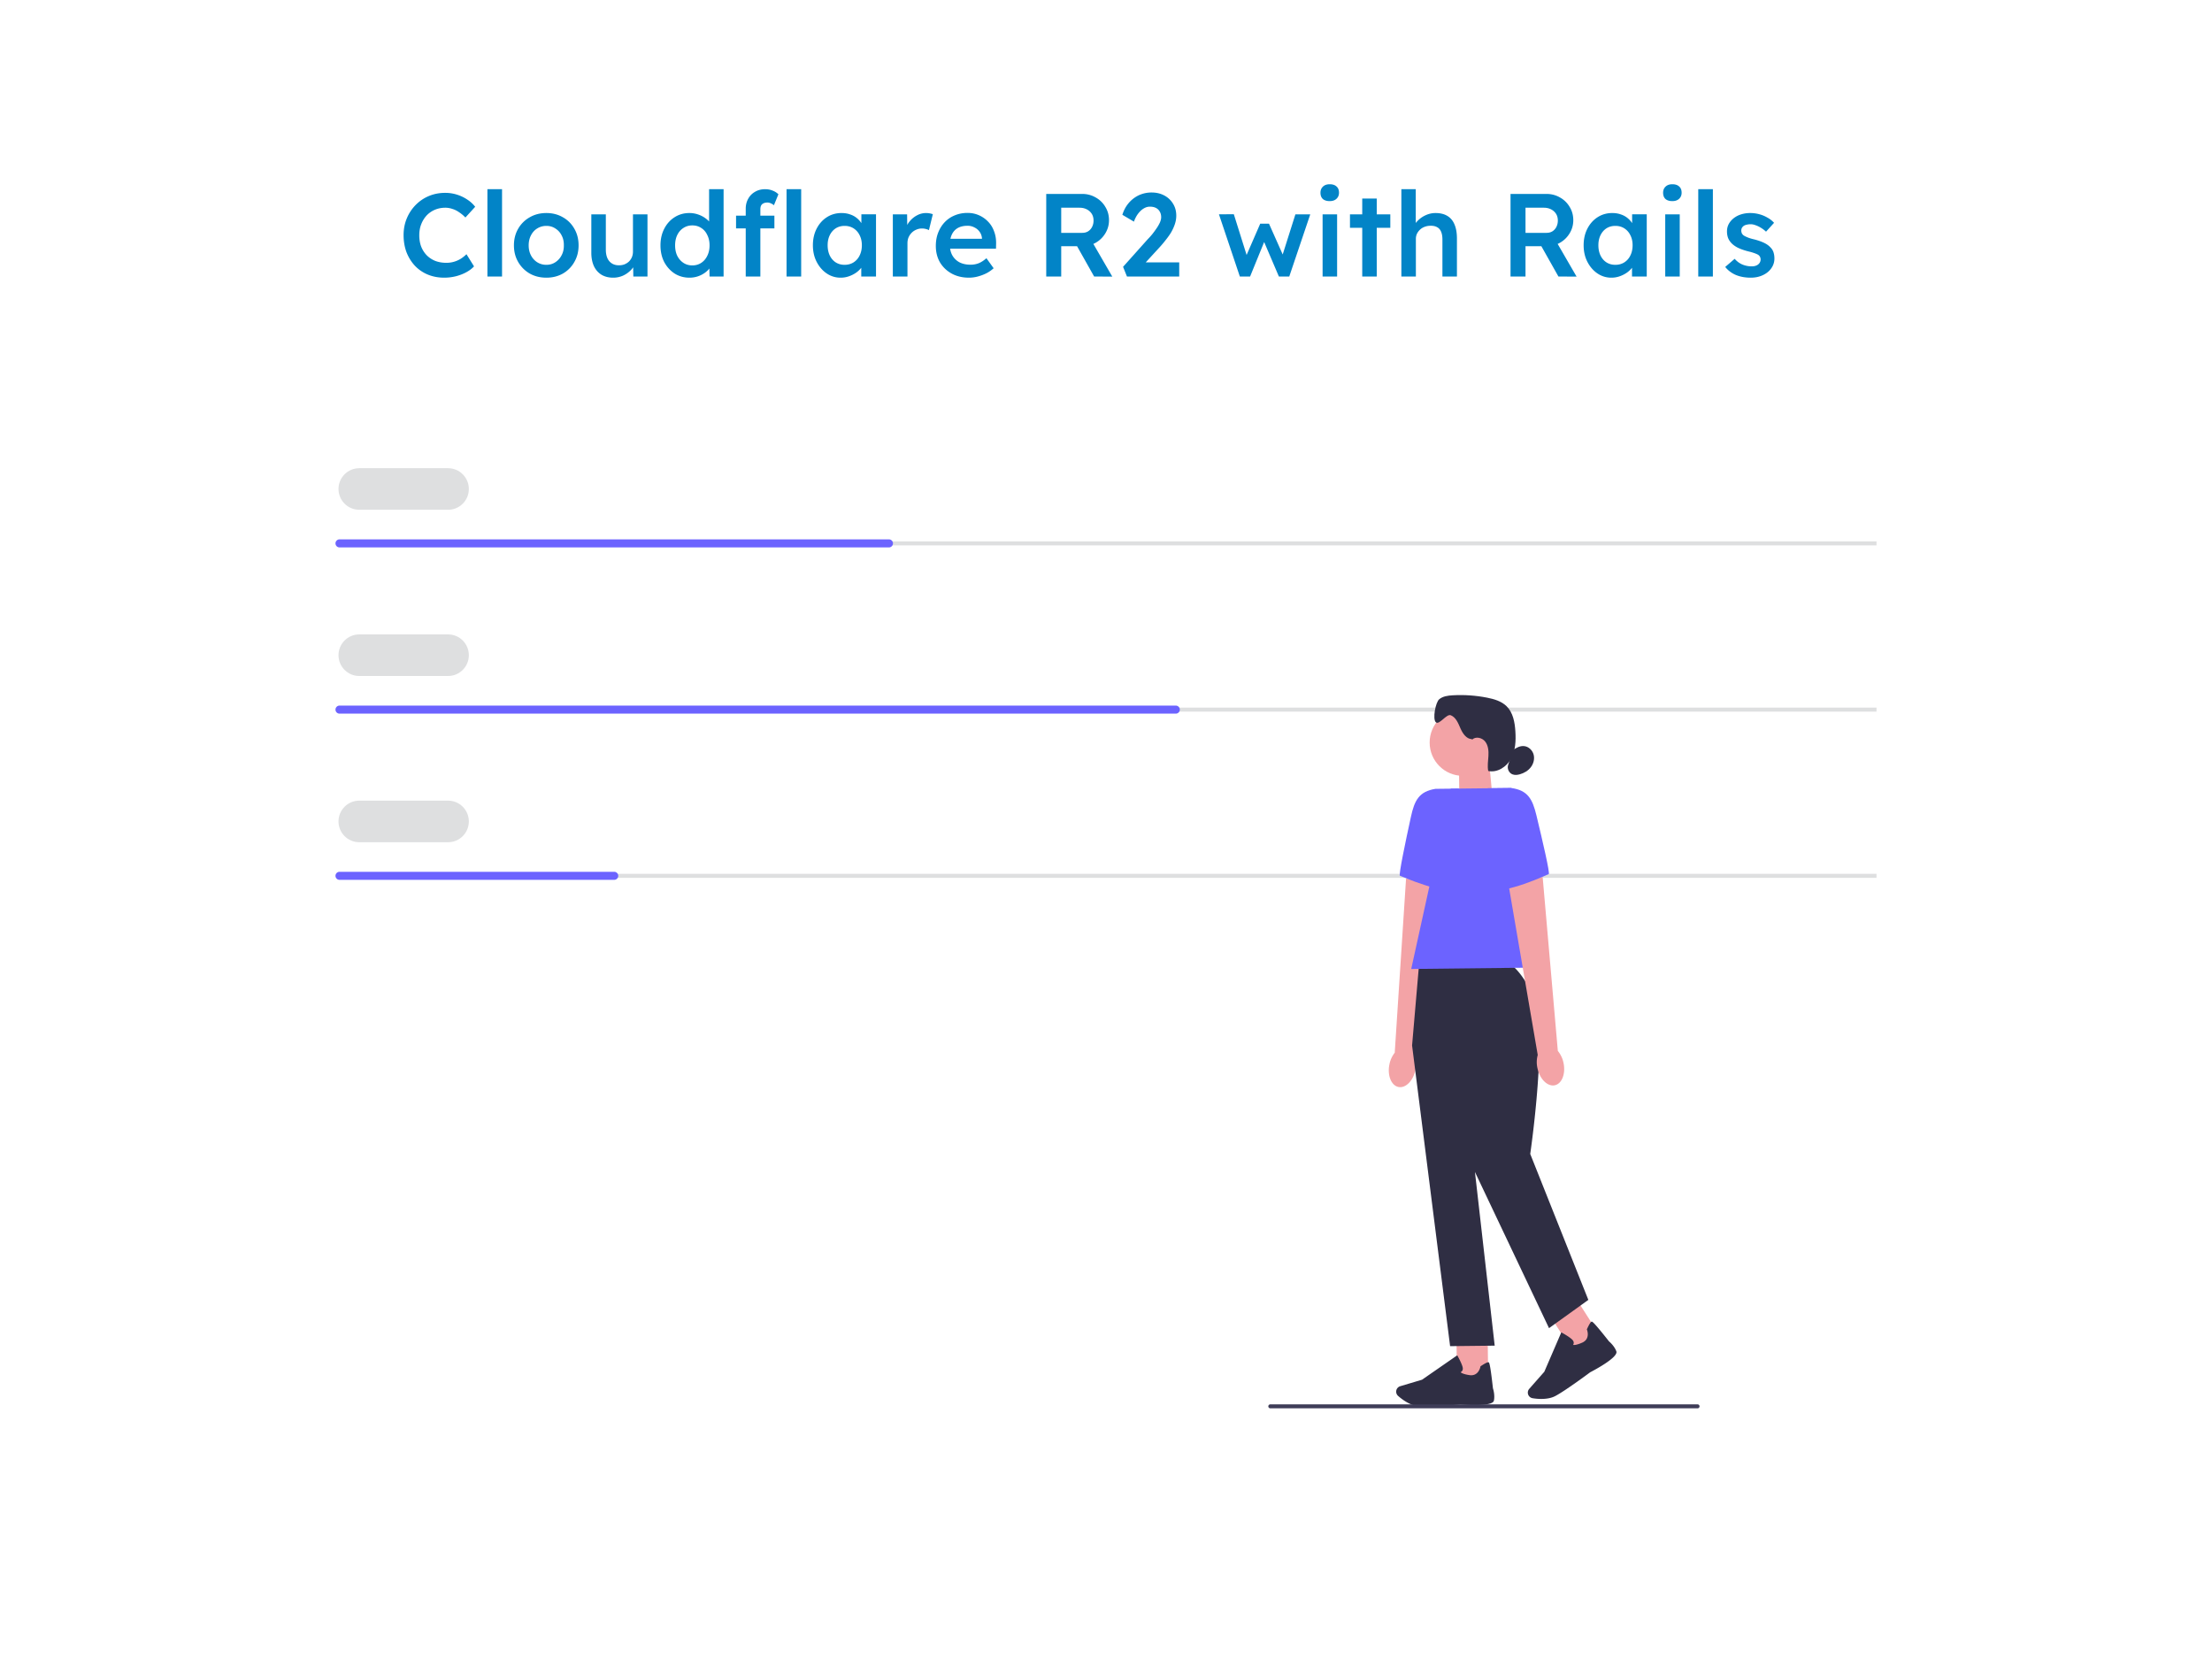 <svg viewBox="0 0 600 450" fill="none" xmlns="http://www.w3.org/2000/svg"><g clip-path="url(#a)"><path d="M509 146.847H92.088v1.091H509v-1.091ZM121.542 138.274H97.44c-3.1 0-5.624-2.531-5.624-5.64 0-3.109 2.524-5.634 5.624-5.634h24.108c3.1 0 5.624 2.531 5.624 5.64 0 3.108-2.524 5.639-5.624 5.639l-.006-.005ZM509 191.936H92.088v1.091H509v-1.091ZM121.542 183.362H97.44c-3.1 0-5.624-2.53-5.624-5.639 0-3.109 2.524-5.64 5.624-5.64h24.108c3.1 0 5.624 2.531 5.624 5.64 0 3.109-2.524 5.639-5.624 5.639h-.006ZM509 237.02H92.088v1.09H509v-1.09ZM121.542 228.451H97.44c-3.1 0-5.624-2.53-5.624-5.639 0-3.109 2.524-5.64 5.624-5.64h24.108c3.1 0 5.624 2.531 5.624 5.64 0 3.109-2.524 5.639-5.624 5.639h-.006Z" fill="#DEDFE0"/><path d="M241.127 148.484H92.087A1.093 1.093 0 0 1 91 147.393c0-.6.49-1.091 1.088-1.091h149.039c.598 0 1.088.491 1.088 1.091s-.49 1.091-1.088 1.091ZM318.937 193.573H92.087A1.093 1.093 0 0 1 91 192.482c0-.6.49-1.091 1.088-1.091h226.849c.599 0 1.088.491 1.088 1.091s-.489 1.091-1.088 1.091ZM166.607 238.656h-74.52A1.093 1.093 0 0 1 91 237.565c0-.6.49-1.091 1.088-1.091h74.519c.599 0 1.088.491 1.088 1.091s-.489 1.091-1.088 1.091Z" fill="#6C63FF"/><path d="m404.885 216.807-9.002 3.076-.147-13.041 8.197-.092.952 10.057Z" fill="#F3A3A6"/><path d="M396.796 210.442c4.975 0 9.008-4.044 9.008-9.032s-4.033-9.032-9.008-9.032c-4.974 0-9.007 4.044-9.007 9.032s4.033 9.032 9.007 9.032Z" fill="#F3A3A6"/><path d="M399.255 200.488c-1.507-.027-2.513-1.543-3.117-2.934-.603-1.391-1.224-2.983-2.621-3.545-1.148-.458-3.128 2.743-4.042 1.909-.952-.873-.081-5.422.908-6.245.99-.824 2.356-.998 3.639-1.075 3.139-.18 6.294.038 9.378.649 1.904.377 3.873.955 5.26 2.318 1.757 1.729 2.23 4.364 2.382 6.829.158 2.52.038 5.165-1.158 7.39-1.202 2.22-3.743 3.878-6.207 3.343-.261-1.336-.027-2.71.055-4.074.081-1.358-.038-2.825-.876-3.899-.838-1.075-2.611-1.484-3.563-.513" fill="#2F2E43"/><path d="M410.368 203.493c.892-.67 1.963-1.238 3.073-1.112 1.202.131 2.225 1.112 2.546 2.28.321 1.167-.011 2.459-.74 3.425-.729.965-1.822 1.609-2.986 1.936-.675.191-1.409.273-2.056 0-.952-.398-1.475-1.604-1.116-2.574" fill="#2F2E43"/><path d="M376.856 288.822c-.566 2.973.56 5.673 2.524 6.027 1.958.355 4.008-1.772 4.574-4.745a7.293 7.293 0 0 0-.158-3.572l6.93-46.584-9.334-1.652-3.073 47.249a7.392 7.392 0 0 0-1.463 3.283v-.006Z" fill="#F3A3A6"/><path d="m395.72 213.9-6.359.071c-4.488.731-5.684 3.152-6.653 7.603-1.484 6.79-3.377 15.838-2.98 15.964.636.207 11.515 5.192 17.02 3.959L395.72 213.9Z" fill="#6C63FF"/><path d="m403.523 361.931-8.463.095.134 12.036 8.463-.095-.134-12.036Z" fill="#F3A3A6"/><path d="M387.011 381.465c-.892.011-1.681 0-2.279-.049-2.252-.18-4.411-1.821-5.505-2.781a1.54 1.54 0 0 1 .571-2.624l5.924-1.767 9.546-6.616.109.191c.043.071 1.006 1.767 1.332 2.918.126.437.098.802-.081 1.086-.125.196-.299.31-.441.381.174.18.724.546 2.41.797 2.453.365 2.948-2.193 2.964-2.302l.017-.087.07-.049c1.159-.769 1.872-1.118 2.122-1.047.158.043.413.12 1.186 7.057.07.218.576 1.811.261 3.343-.343 1.669-7.594 1.173-9.041 1.059-.043.005-5.461.452-9.176.49h.011Z" fill="#2F2E43"/><path d="m427.498 352.194-7.131 4.571 6.466 10.142 7.131-4.571-6.466-10.142Z" fill="#F3A3A6"/><path d="M418.26 379.464a14.854 14.854 0 0 1-2.562-.207 1.534 1.534 0 0 1-1.256-1.255 1.527 1.527 0 0 1 .359-1.276l4.09-4.642 4.607-10.679.196.104c.071.038 1.784.965 2.671 1.767.337.306.506.627.506.966 0 .234-.087.425-.174.556.245.06.903.076 2.464-.606 2.273-.992 1.343-3.425 1.3-3.523l-.033-.082.038-.076c.577-1.265 1.001-1.942 1.246-2.018.158-.044.413-.12 4.732 5.356.174.147 1.447 1.227 1.986 2.694.587 1.598-5.821 5.023-7.115 5.694-.038.033-6.734 5.023-9.486 6.452-1.094.568-2.394.753-3.58.764l.011.011ZM408.622 261.198l-23.694.261-1.904 22.122 10.313 81.56 12.097-.136-5.358-47.112 20.093 42.367 10.667-7.668-15.763-39.586s5.091-34.694.696-43.273c-4.395-8.579-7.142-8.546-7.142-8.546v.011h-.005Z" fill="#2F2E43"/><path d="m420.425 262.414-37.635.42 10.754-48.907 16.394-.185 10.487 48.672Z" fill="#6C63FF"/><path d="M424.097 288.299c.631 2.961-.435 5.683-2.388 6.081-1.953.398-4.047-1.68-4.678-4.641a7.31 7.31 0 0 1 .076-3.578l-7.963-46.42 9.296-1.86 4.117 47.173a7.487 7.487 0 0 1 1.54 3.25v-.005Z" fill="#F3A3A6"/><path d="m403.579 213.812 6.359-.07c4.504.632 5.749 3.027 6.821 7.455 1.632 6.758 3.726 15.757 3.334 15.893-.636.219-11.395 5.444-16.927 4.336l.419-27.614h-.006Z" fill="#6C63FF"/><path d="M460.997 381.466a.534.534 0 0 1-.533.534H344.54a.535.535 0 0 1 0-1.069h115.924c.294 0 .533.24.533.535Z" fill="#3F3D58"/></g><path d="M120.512 75.32c-1.621 0-3.104-.277-4.448-.832a10.115 10.115 0 0 1-3.488-2.368c-.981-1.045-1.749-2.272-2.304-3.68-.533-1.43-.8-2.987-.8-4.672 0-1.621.288-3.125.864-4.512a11.416 11.416 0 0 1 2.4-3.648 10.894 10.894 0 0 1 3.584-2.432c1.365-.576 2.848-.864 4.448-.864 1.088 0 2.144.16 3.168.48 1.024.32 1.963.768 2.816 1.344a8.59 8.59 0 0 1 2.144 1.952L126.24 59a9.695 9.695 0 0 0-1.728-1.44 6.307 6.307 0 0 0-1.824-.896 5.853 5.853 0 0 0-1.92-.32c-.981 0-1.909.181-2.784.544-.853.363-1.6.875-2.24 1.536a7.413 7.413 0 0 0-1.472 2.368c-.363.896-.544 1.899-.544 3.008 0 1.13.171 2.155.512 3.072a7.136 7.136 0 0 0 1.504 2.368 6.952 6.952 0 0 0 2.336 1.536c.917.341 1.92.512 3.008.512.704 0 1.387-.096 2.048-.288a7.407 7.407 0 0 0 1.824-.8 8.95 8.95 0 0 0 1.568-1.248l2.048 3.296c-.512.576-1.195 1.099-2.048 1.568-.853.47-1.813.843-2.88 1.12a13.141 13.141 0 0 1-3.136.384Zm11.699-.32V51.32h3.968V75h-3.968Zm15.993.32c-1.686 0-3.19-.373-4.512-1.12a8.503 8.503 0 0 1-3.136-3.136c-.768-1.323-1.152-2.827-1.152-4.512 0-1.685.384-3.19 1.152-4.512a8.264 8.264 0 0 1 3.136-3.104c1.322-.768 2.826-1.152 4.512-1.152 1.664 0 3.157.384 4.48 1.152a8.045 8.045 0 0 1 3.104 3.104c.768 1.323 1.152 2.827 1.152 4.512 0 1.685-.384 3.19-1.152 4.512a8.273 8.273 0 0 1-3.104 3.136c-1.323.747-2.816 1.12-4.48 1.12Zm0-3.488c.917 0 1.728-.235 2.432-.704a4.843 4.843 0 0 0 1.696-1.888c.426-.79.629-1.685.608-2.688.021-1.024-.182-1.93-.608-2.72a4.611 4.611 0 0 0-1.696-1.856c-.704-.47-1.515-.704-2.432-.704-.918 0-1.75.235-2.496.704-.726.448-1.291 1.077-1.696 1.888-.406.79-.608 1.685-.608 2.688 0 1.003.202 1.899.608 2.688.405.79.97 1.419 1.696 1.888.746.47 1.578.704 2.496.704Zm18.112 3.488c-1.216 0-2.272-.267-3.168-.8-.896-.555-1.578-1.333-2.048-2.336-.469-1.024-.704-2.24-.704-3.648v-10.4h3.936v9.568c0 .896.139 1.664.416 2.304.278.619.683 1.099 1.216 1.44.534.341 1.174.512 1.92.512.555 0 1.056-.085 1.504-.256.47-.192.875-.448 1.216-.768.342-.341.608-.736.8-1.184.192-.47.288-.97.288-1.504V58.136h3.936V75h-3.84l-.064-3.52.704-.384a5.468 5.468 0 0 1-1.312 2.176 7.049 7.049 0 0 1-2.144 1.504 6.573 6.573 0 0 1-2.656.544Zm20.71 0c-1.494 0-2.838-.373-4.032-1.12-1.174-.768-2.112-1.803-2.816-3.104-.683-1.323-1.024-2.837-1.024-4.544 0-1.685.341-3.19 1.024-4.512.682-1.323 1.61-2.357 2.784-3.104 1.194-.768 2.538-1.152 4.032-1.152.81 0 1.589.128 2.336.384.768.256 1.45.608 2.048 1.056.597.427 1.066.907 1.408 1.44.362.533.565 1.088.608 1.664l-1.056.128V51.32h3.936V75h-3.808l-.096-3.968.768.064c-.022.533-.214 1.045-.576 1.536-.342.49-.79.939-1.344 1.344a7.309 7.309 0 0 1-1.952.992 7.234 7.234 0 0 1-2.24.352Zm.768-3.328c.917 0 1.728-.235 2.432-.704.704-.47 1.248-1.11 1.632-1.92.405-.81.608-1.75.608-2.816 0-1.045-.203-1.973-.608-2.784-.384-.832-.928-1.472-1.632-1.92-.704-.47-1.515-.704-2.432-.704-.918 0-1.728.235-2.432.704-.704.448-1.259 1.088-1.664 1.92-.384.81-.576 1.739-.576 2.784 0 1.067.192 2.005.576 2.816.405.81.96 1.45 1.664 1.92s1.514.704 2.432.704ZM202.278 75V56.632c0-1.024.224-1.93.672-2.72a4.783 4.783 0 0 1 1.856-1.888c.789-.47 1.706-.704 2.752-.704.725 0 1.397.128 2.016.384a4.388 4.388 0 0 1 1.568.992l-1.216 2.976a3.262 3.262 0 0 0-.896-.544 2.192 2.192 0 0 0-.864-.192c-.427 0-.79.075-1.088.224-.278.128-.491.33-.64.608-.128.277-.192.608-.192.992V75h-3.968Zm-2.624-13.056v-3.456h10.4v3.456h-10.4ZM213.35 75V51.32h3.968V75h-3.968Zm14.666.32a6.569 6.569 0 0 1-3.776-1.152c-1.131-.768-2.038-1.813-2.72-3.136-.683-1.323-1.024-2.827-1.024-4.512 0-1.685.341-3.19 1.024-4.512.682-1.323 1.61-2.357 2.784-3.104 1.173-.747 2.496-1.12 3.968-1.12.853 0 1.632.128 2.336.384a5.62 5.62 0 0 1 1.856 1.024c.533.448.97.96 1.312 1.536.362.576.608 1.195.736 1.856l-.864-.224v-4.224h3.968V75h-4v-4.032l.928-.16c-.15.576-.427 1.141-.832 1.696a6.315 6.315 0 0 1-1.472 1.44 8 8 0 0 1-1.952.992 6.6 6.6 0 0 1-2.272.384Zm1.088-3.488c.917 0 1.728-.224 2.432-.672a4.459 4.459 0 0 0 1.632-1.856c.405-.81.608-1.739.608-2.784 0-1.024-.203-1.93-.608-2.72a4.459 4.459 0 0 0-1.632-1.856c-.704-.448-1.515-.672-2.432-.672-.918 0-1.728.224-2.432.672-.683.448-1.216 1.067-1.6 1.856-.384.79-.576 1.696-.576 2.72 0 1.045.192 1.973.576 2.784.384.79.917 1.408 1.6 1.856.704.448 1.514.672 2.432.672ZM242.179 75V58.136h3.872l.064 5.376-.544-1.216a6.006 6.006 0 0 1 1.216-2.304 6.434 6.434 0 0 1 1.984-1.6 5.076 5.076 0 0 1 2.4-.608c.363 0 .704.032 1.024.096.341.064.619.139.832.224l-1.056 4.32a3.679 3.679 0 0 0-.864-.32 4.21 4.21 0 0 0-1.024-.128c-.533 0-1.045.107-1.536.32-.469.192-.885.47-1.248.832-.363.363-.651.79-.864 1.28-.192.47-.288 1.003-.288 1.6V75h-3.968Zm20.654.32c-1.771 0-3.339-.373-4.704-1.12-1.344-.747-2.4-1.76-3.168-3.04-.747-1.301-1.12-2.784-1.12-4.448 0-1.323.213-2.528.64-3.616.427-1.088 1.013-2.027 1.76-2.816a7.725 7.725 0 0 1 2.72-1.856c1.067-.448 2.229-.672 3.488-.672 1.109 0 2.144.213 3.104.64a7.677 7.677 0 0 1 2.496 1.76c.704.725 1.237 1.6 1.6 2.624.384 1.003.565 2.101.544 3.296l-.032 1.376h-13.664l-.736-2.688h11.104l-.512.544V64.6c-.064-.661-.277-1.237-.64-1.728a3.621 3.621 0 0 0-1.408-1.184 3.851 3.851 0 0 0-1.856-.448c-1.045 0-1.931.203-2.656.608-.704.405-1.237.992-1.6 1.76-.363.747-.544 1.685-.544 2.816 0 1.088.224 2.037.672 2.848.469.81 1.12 1.44 1.952 1.888.853.427 1.845.64 2.976.64a5.98 5.98 0 0 0 2.176-.384c.661-.256 1.376-.715 2.144-1.376l1.952 2.72a8.866 8.866 0 0 1-1.984 1.376c-.725.363-1.493.65-2.304.864a9.408 9.408 0 0 1-2.4.32Zm20.956-.32V52.6h9.728c1.344 0 2.571.32 3.68.96a6.87 6.87 0 0 1 2.624 2.56c.662 1.067.992 2.272.992 3.616 0 1.28-.33 2.464-.992 3.552a7.188 7.188 0 0 1-2.624 2.56c-1.088.619-2.314.928-3.68.928h-5.664V75h-4.064Zm12.992 0-5.696-10.112 4.288-.8 6.336 10.944-4.928-.032Zm-8.928-11.84h5.696c.619 0 1.152-.139 1.6-.416.47-.299.832-.704 1.088-1.216a3.739 3.739 0 0 0 .384-1.696c0-.704-.16-1.312-.48-1.824a3.38 3.38 0 0 0-1.344-1.216c-.576-.299-1.237-.448-1.984-.448h-4.96v6.816ZM305.686 75l-1.056-2.624 6.72-7.52c.384-.384.778-.821 1.184-1.312a27.17 27.17 0 0 0 1.152-1.568 10.61 10.61 0 0 0 .928-1.6c.234-.533.352-1.024.352-1.472 0-.576-.128-1.077-.384-1.504a2.422 2.422 0 0 0-1.024-.992c-.448-.235-1.003-.352-1.664-.352-.576 0-1.142.17-1.696.512-.534.32-1.035.79-1.504 1.408-.448.597-.822 1.312-1.12 2.144l-3.136-1.856c.384-1.237.96-2.304 1.728-3.2a8.197 8.197 0 0 1 2.752-2.112 8.165 8.165 0 0 1 3.456-.736c1.28 0 2.421.267 3.424.8a6.062 6.062 0 0 1 2.368 2.208c.597.939.896 2.037.896 3.296 0 .47-.054.96-.16 1.472a8.992 8.992 0 0 1-.512 1.568 11.736 11.736 0 0 1-.864 1.696c-.363.576-.8 1.184-1.312 1.824a31.731 31.731 0 0 1-1.696 2.016l-5.088 5.536-.64-1.472h11.072V75h-14.176Zm30.617 0-5.664-16.864 4.032-.032 3.776 12.032-.704-.064 4.096-9.408h2.368l4.192 9.408-.832.096 3.808-12.032h4.032L349.711 75h-2.816l-4.32-10.112.608.064L339.087 75h-2.784Zm22.449 0V58.136h3.936V75h-3.936Zm1.92-20.448c-.789 0-1.408-.192-1.856-.576-.427-.405-.64-.97-.64-1.696 0-.683.224-1.237.672-1.664.448-.427 1.056-.64 1.824-.64.811 0 1.429.203 1.856.608.448.384.672.95.672 1.696 0 .661-.224 1.205-.672 1.632-.448.427-1.067.64-1.856.64ZM369.503 75V53.848h3.936V75h-3.936Zm-3.328-13.216v-3.648h10.944v3.648h-10.944ZM380.117 75V51.32h3.904v10.272l-.736.384c.213-.768.629-1.461 1.248-2.08a7.055 7.055 0 0 1 2.208-1.536 6.331 6.331 0 0 1 2.624-.576c1.28 0 2.346.256 3.2.768.874.512 1.525 1.28 1.952 2.304.448 1.024.672 2.304.672 3.84V75h-3.936V64.984c0-.853-.118-1.557-.352-2.112-.235-.576-.598-.992-1.088-1.248-.491-.277-1.088-.405-1.792-.384a4.35 4.35 0 0 0-1.6.288c-.47.17-.886.427-1.248.768-.342.32-.619.693-.832 1.12a3.392 3.392 0 0 0-.288 1.408V75h-3.936Zm29.61 0V52.6h9.728c1.344 0 2.57.32 3.68.96a6.877 6.877 0 0 1 2.624 2.56c.661 1.067.992 2.272.992 3.616 0 1.28-.331 2.464-.992 3.552a7.196 7.196 0 0 1-2.624 2.56c-1.088.619-2.315.928-3.68.928h-5.664V75h-4.064Zm12.992 0-5.696-10.112 4.288-.8 6.336 10.944-4.928-.032Zm-8.928-11.84h5.696c.618 0 1.152-.139 1.6-.416a3.005 3.005 0 0 0 1.088-1.216 3.739 3.739 0 0 0 .384-1.696c0-.704-.16-1.312-.48-1.824a3.38 3.38 0 0 0-1.344-1.216c-.576-.299-1.238-.448-1.984-.448h-4.96v6.816Zm23.287 12.16a6.573 6.573 0 0 1-3.776-1.152c-1.13-.768-2.037-1.813-2.72-3.136-.682-1.323-1.024-2.827-1.024-4.512 0-1.685.342-3.19 1.024-4.512.683-1.323 1.611-2.357 2.784-3.104 1.174-.747 2.496-1.12 3.968-1.12.854 0 1.632.128 2.336.384a5.61 5.61 0 0 1 1.856 1.024c.534.448.971.96 1.312 1.536.363.576.608 1.195.736 1.856l-.864-.224v-4.224h3.968V75h-4v-4.032l.928-.16c-.149.576-.426 1.141-.832 1.696a6.296 6.296 0 0 1-1.472 1.44 7.982 7.982 0 0 1-1.952.992 6.597 6.597 0 0 1-2.272.384Zm1.088-3.488c.918 0 1.728-.224 2.432-.672a4.459 4.459 0 0 0 1.632-1.856c.406-.81.608-1.739.608-2.784 0-1.024-.202-1.93-.608-2.72a4.459 4.459 0 0 0-1.632-1.856c-.704-.448-1.514-.672-2.432-.672-.917 0-1.728.224-2.432.672-.682.448-1.216 1.067-1.6 1.856-.384.79-.576 1.696-.576 2.72 0 1.045.192 1.973.576 2.784.384.79.918 1.408 1.6 1.856.704.448 1.515.672 2.432.672ZM451.69 75V58.136h3.936V75h-3.936Zm1.92-20.448c-.79 0-1.408-.192-1.856-.576-.427-.405-.64-.97-.64-1.696 0-.683.224-1.237.672-1.664.448-.427 1.056-.64 1.824-.64.81 0 1.429.203 1.856.608.448.384.672.95.672 1.696 0 .661-.224 1.205-.672 1.632-.448.427-1.067.64-1.856.64ZM460.649 75V51.32h3.968V75h-3.968Zm14.225.32c-1.494 0-2.838-.245-4.032-.736-1.174-.512-2.134-1.237-2.88-2.176l2.56-2.208c.64.725 1.354 1.248 2.144 1.568.789.32 1.621.48 2.495.48.363 0 .683-.043.961-.128.298-.085.554-.213.768-.384.213-.17.373-.363.48-.576.128-.235.192-.49.192-.768 0-.512-.192-.917-.576-1.216-.214-.15-.555-.31-1.024-.48a14.317 14.317 0 0 0-1.76-.512c-1.152-.299-2.112-.64-2.88-1.024-.768-.405-1.366-.853-1.792-1.344a4.314 4.314 0 0 1-.832-1.376 5.222 5.222 0 0 1-.256-1.664c0-.747.16-1.419.48-2.016.341-.619.8-1.152 1.376-1.6a6.198 6.198 0 0 1 2.016-1.024 8.166 8.166 0 0 1 2.4-.352 9.41 9.41 0 0 1 2.464.32c.81.213 1.557.523 2.24.928a6.56 6.56 0 0 1 1.792 1.408l-2.176 2.4a8.035 8.035 0 0 0-1.344-1.024 6.94 6.94 0 0 0-1.44-.704c-.491-.192-.95-.288-1.376-.288-.406 0-.768.043-1.088.128-.32.064-.587.17-.8.32-.214.15-.384.341-.512.576-.107.213-.16.47-.16.768.021.256.085.501.192.736.128.213.298.395.512.544.234.15.586.32 1.056.512.469.192 1.077.373 1.824.544 1.045.277 1.92.587 2.624.928.704.341 1.258.736 1.664 1.184.405.384.693.832.864 1.344.17.512.256 1.077.256 1.696a4.445 4.445 0 0 1-.864 2.688c-.555.79-1.323 1.408-2.304 1.856-.96.448-2.048.672-3.264.672Z" fill="#0284C7"/><defs><clipPath id="a"><path fill="#fff" d="M91 127h418v255H91z"/></clipPath></defs></svg>
